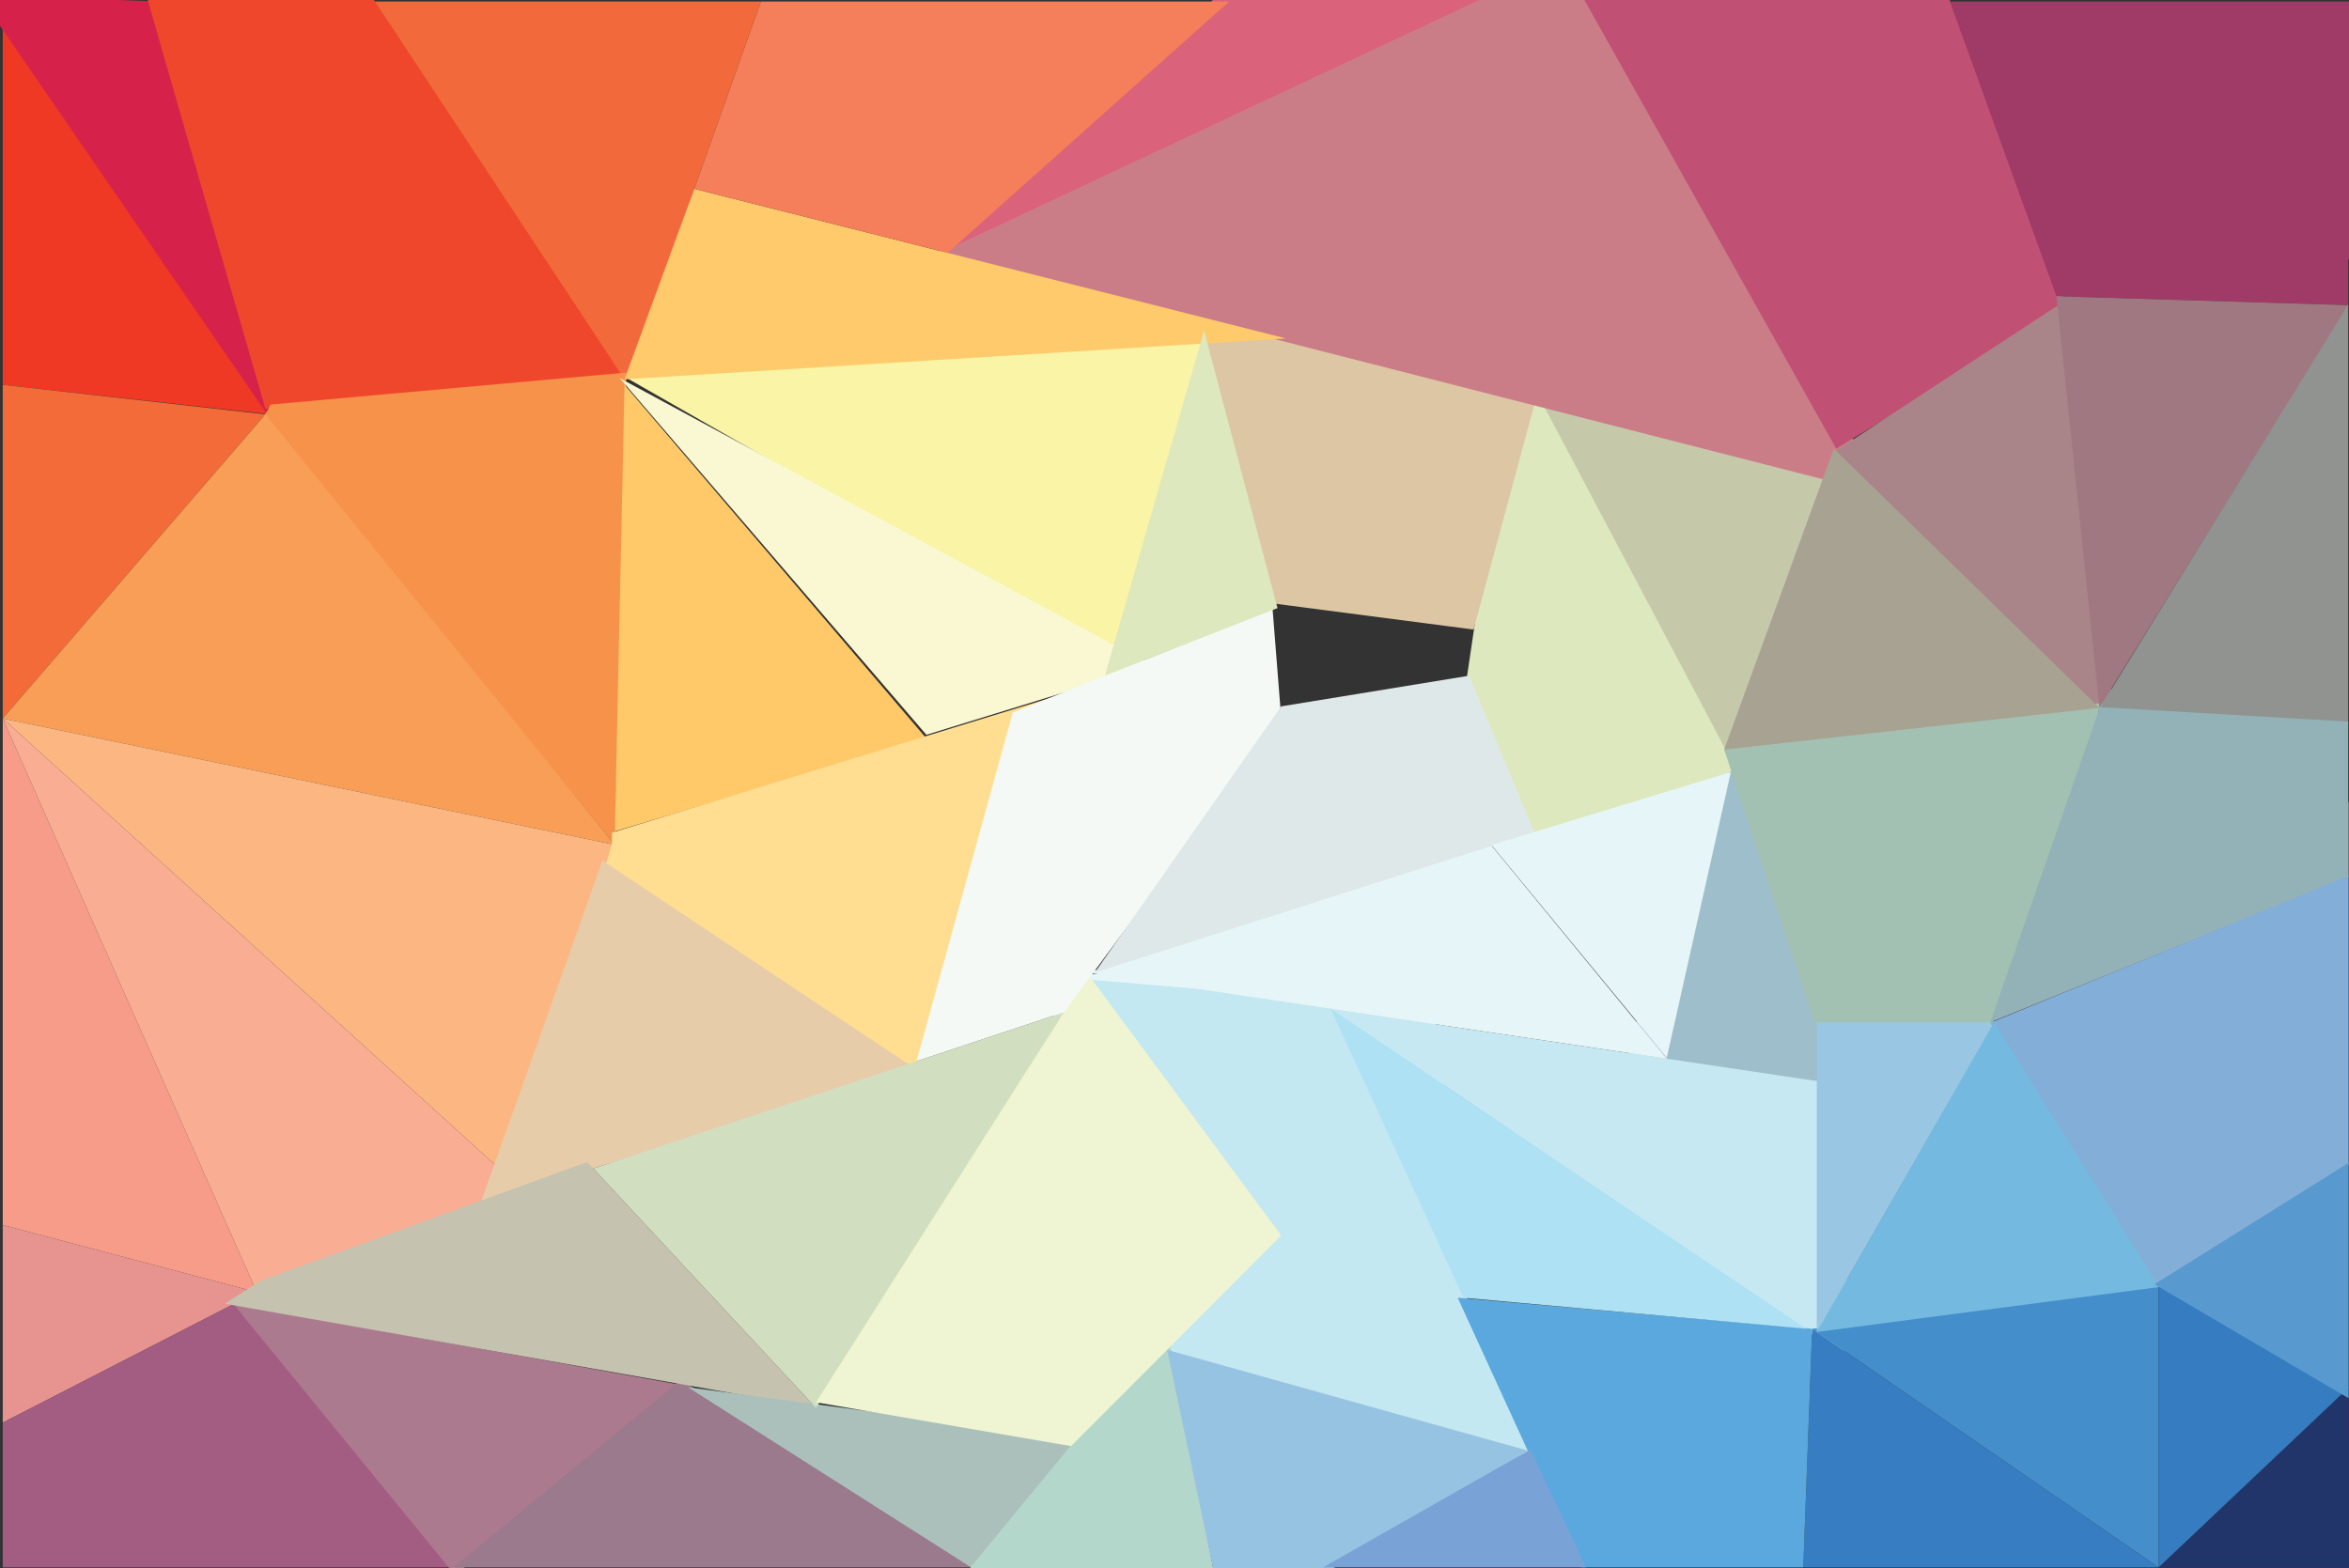 <svg id="Layer_1" data-name="Layer 1" xmlns="http://www.w3.org/2000/svg" viewBox="0 0 4231.26 2825.48"><rect x="0" y="0" width="4231.26" height="2825.48" fill="#333333" stroke="none"/><defs><style>.cls-1{fill:#c5c9aa;}.cls-2{fill:#dee8be;}.cls-3{fill:#9fbecb;}.cls-4{fill:#e6f5f7;}.cls-5{fill:#dcc6a4;}.cls-6{fill:#f9f4a6;}.cls-7{fill:#c3e8f1;}.cls-8{fill:#c5e8f2;}.cls-9{fill:#db627b;}.cls-10{fill:#ca7d87;}.cls-11{fill:#c15174;}.cls-12{fill:#a98589;}.cls-13{fill:#ef3924;}.cls-14{fill:#d6224a;}.cls-15{fill:#f26a3b;}.cls-16{fill:#f26b38;}.cls-17{fill:#ef472c;}.cls-18{fill:#f7924b;}.cls-19{fill:#f89e57;}.cls-20{fill:#fbb681;}.cls-21{fill:#f79c88;}.cls-22{fill:#f9ae93;}.cls-23{fill:#e79491;}.cls-24{fill:#a35d82;}.cls-25{fill:#e7cca9;}.cls-26{fill:#ac7a8f;}.cls-27{fill:#9a7a8c;}.cls-28{fill:#ffca6b;}.cls-29{fill:#ffc96a;}.cls-30{fill:#ffde91;}.cls-31{fill:#f9f8d2;}.cls-32{fill:#c5c3b0;}.cls-33{fill:#abc0bb;}.cls-34{fill:#d1dfc0;}.cls-35{fill:#f47f5a;}.cls-36{fill:#b4d7cc;}.cls-37{fill:#eff4d2;}.cls-38{fill:#22356a;}.cls-39{fill:#458ecc;}.cls-40{fill:#357cc0;}.cls-41{fill:#367ec1;}.cls-42{fill:#5aa8dd;}.cls-43{fill:#a03a66;}.cls-44{fill:#f4f9f5;}.cls-45{fill:#a2c1b2;}.cls-46{fill:#99c6e2;}.cls-47{fill:#a8a292;}.cls-48{fill:#a07881;}.cls-49{fill:#90938f;}.cls-50{fill:#93b2b8;}.cls-51{fill:#83aed7;}.cls-52{fill:#74bae0;}.cls-53{fill:#97c3e2;}.cls-54{fill:#79a2d6;}.cls-55{fill:#589acf;}.cls-56{fill:#aee1f4;}.cls-57{fill:#dfe8e9;}</style></defs><title>background</title><polyline class="cls-1" points="2637.14 549.7 3105.68 1497.7 3432.99 1002.49 3105.68 595.68"/><polyline class="cls-2" points="2729.3 633.74 3177.48 1481.27 2744.08 1538.09 2637.14 1255.03"/><polyline class="cls-3" points="3040.84 1432.94 3257.55 1310.53 3535.75 1962.08 2914.68 1986.08"/><polyline class="cls-4" points="1823.4 1768.05 2377.81 1716.85 2325.75 1911.84"/><polyline class="cls-5" points="2115.76 595.68 2790.09 632.03 2654.31 1134.14 2233.86 1079.39"/><polyline class="cls-6" points="2050.52 1207.78 2168.89 595.68 1068.47 646.4"/><polyline class="cls-7" points="1841.99 1754.81 2582.83 1817.13 2625.74 2139.85 2211.12 2259.68"/><polyline class="cls-8" points="2396.85 1817.13 3341.82 1957.85 3321.06 2442.46"/><polyline class="cls-7" points="2798.2 2678.76 2512.32 2052.9 2503.29 2032.29 2069.96 2459.26"/><polygon class="cls-9" points="2184.83 0 1630.5 511.7 2781.95 0 2184.83 0"/><polygon class="cls-10" points="2664.48 0 1691.68 456.37 3351.24 880.68 3364.76 836.46 2870.92 0 2664.48 0"/><polygon class="cls-11" points="2853.94 0 3307.62 808.35 3723.66 554.29 3511.96 0 2853.94 0"/><polyline class="cls-12" points="3304.93 813.45 3732.03 533.7 3811.24 1322.27"/><polygon class="cls-13" points="4.95 33.67 487.45 746.43 4.95 693.24 4.95 33.67"/><polygon class="cls-14" points="0 46.52 486.92 754.7 266.91 1.92 210.49 0 0 0 0 46.52"/><polyline class="cls-15" points="1124.98 693.27 1370.62 2.7 668.94 2.7"/><polygon class="cls-16" points="4.95 1294.39 478.07 746.43 4.95 693.27 4.95 1294.39"/><polygon class="cls-17" points="266 0 478.07 736.43 1124.98 683.27 673.76 0 266 0"/><path class="cls-18" d="M1127.72,668.48l-20.45,850.67-645-786.31,12.16,14.83,7.59-11.6,5.19-9.94" transform="translate(0.26 2.7)"/><polygon class="cls-19" points="478.07 746.43 1107.53 1521.85 4.95 1294.39 478.07 746.43"/><polygon class="cls-20" points="4.95 1294.39 937.5 2139.85 1107.53 1521.85 4.95 1294.39"/><polygon class="cls-21" points="4.95 1294.39 4.95 2207 462.51 2327.87 4.95 1294.39"/><polyline class="cls-22" points="937.5 2139.85 462.51 2327.87 4.95 1294.39"/><polyline class="cls-23" points="4.95 2207 4.95 2562.89 462.51 2327.87"/><path class="cls-23" d="M635.07,2573.62" transform="translate(0.26 2.7)"/><path class="cls-23" d="M795,2610.55" transform="translate(0.26 2.7)"/><path class="cls-22" d="M1188,2610.55" transform="translate(0.26 2.7)"/><polyline class="cls-24" points="4.95 2823.7 836.26 2823.7 420.61 2349.39 4.95 2562.89"/><polyline class="cls-25" points="865.34 2168.41 1650.93 1923.17 1085.54 1549.39"/><path class="cls-25" d="M1080,2703" transform="translate(0.26 2.7)"/><polygon class="cls-26" points="834.46 2825.48 1241.86 2497.7 439.64 2352.83 420.61 2349.39 809.75 2825.48 834.46 2825.48"/><polyline class="cls-27" points="816.8 2823.7 1768.26 2823.7 1226.4 2485.7"/><line class="cls-26" x1="1258.13" y1="2055.91" x2="1420.26" y2="2525.96"/><polygon class="cls-28" points="1124.98 683.27 2316.26 609.7 1250.59 340.14 1124.98 683.27"/><polyline class="cls-29" points="1124.98 693.27 1668.26 1329.7 1107.53 1497.7"/><polyline class="cls-30" points="1646.81 1924.17 1092.28 1555.18 1102.1 1519.26 1102.56 1499.93 1667.25 1326.39 1916.8 1249.71"/><polyline class="cls-31" points="2074.83 1198.68 1668.72 1323.77 1116.38 681.21"/><polyline class="cls-32" points="405.05 2348.66 1469.95 2536.47 1057.69 2093.4 469.97 2307.06"/><path class="cls-32" d="M1469.69,2533.77" transform="translate(0.26 2.7)"/><polyline class="cls-33" points="1749.29 2823.7 1949.1 2593.43 1239.16 2499.11"/><polyline class="cls-34" points="1469.95 2536.47 1068.47 2105 1080.26 2101.32 1916.8 1823.56"/><polyline class="cls-35" points="1370.62 2.7 2214.09 2.7 1707 455.59 1250.59 340.14"/><polygon class="cls-36" points="2185.34 2825.48 2102.11 2393.87 1746.78 2825.48 2185.34 2825.48"/><polyline class="cls-37" points="1469.95 2526.34 1959.87 1754.81 2307.91 2225.86 2102.37 2431.76 1929.22 2605.22"/><polygon class="cls-38" points="4230.55 2591.41 4230.55 2499.79 3888.26 2823.7 4231.26 2823.7 4231.26 2591.41 4230.55 2591.41"/><polygon class="cls-39" points="3264.26 2393.87 3888.26 2823.7 3888.26 2314.94 3264.26 2393.87"/><polygon class="cls-40" points="4230.55 2498.73 3888.26 2314.94 3888.26 2823.7 4230.55 2499.79 4230.55 2498.73"/><polyline class="cls-41" points="2940.26 2823.7 3248.26 2823.7 3264.26 2393.87 3888.26 2823.7"/><polyline class="cls-42" points="2625.74 2337.89 2848.26 2823.7 3248.26 2823.7 3264.26 2393.87"/><polygon class="cls-43" points="4229.77 467.36 4231.26 467.36 4231.26 2.7 3512.26 2.7 3704.26 533.7 4229.77 549.65 4229.77 467.36"/><polyline class="cls-44" points="1916.8 1823.56 2307.91 1294.39 2292.26 1096.52 1824.26 1283.7 1650.93 1911.84"/><polyline class="cls-45" points="3271.62 1849.82 3587.31 1849.82 3789.68 1265.82 3105.68 1350.26"/><path class="cls-42" d="M3292.5,2120" transform="translate(0.26 2.7)"/><polyline class="cls-46" points="3272.68 2399.56 3593.3 1841.77 3272.68 1841.77"/><polyline class="cls-47" points="3303.26 808.35 3781.68 1275.25 3105.68 1350.42"/><path class="cls-46" d="M3584.77,1839.07" transform="translate(0.26 2.7)"/><polygon class="cls-48" points="4229.77 549.65 3704.26 533.7 3781.68 1275.25 4229.77 552.11 4229.77 549.65"/><polygon class="cls-49" points="4229.77 548.73 3778.68 1281.55 4229.77 1302.95 4229.77 548.73"/><polygon class="cls-50" points="4230.55 1444.81 4229.77 1444.81 4229.77 1300.05 3782.58 1273.86 3585.03 1841.77 4230.55 1579.64 4230.55 1444.81"/><polygon class="cls-51" points="4230.55 1577.72 3585.03 1842.51 3884.06 2316.94 4230.55 2100.11 4230.55 1577.72"/><polyline class="cls-52" points="3592 1841.97 3889.09 2318.61 3272.37 2399.56"/><line class="cls-42" x1="2798.85" y1="2789.87" x2="2572.27" y2="2300.41"/><polygon class="cls-53" points="2401.17 2825.48 2751.87 2613.25 2102.37 2431.76 2185.22 2825.48 2401.17 2825.48"/><polyline class="cls-54" points="2383.12 2823.7 2856.87 2823.7 2757.02 2611.08"/><polygon class="cls-55" points="4230.55 2094.91 3880.75 2313.71 4230.55 2519.02 4230.55 2094.91"/><polyline class="cls-4" points="3002.34 1907.3 2998.2 1902.25 2685.56 1521.85 1959.87 1752.1"/><polyline class="cls-56" points="2396.85 1817.13 2636.03 2337.89 3253.67 2393.87"/><line class="cls-56" x1="3287.09" y1="2415.74" x2="3300.08" y2="1911.84"/><path class="cls-6" d="M1959.61,1247" transform="translate(0.26 2.7)"/><polyline class="cls-2" points="1990.22 1217.32 2301.19 1095.48 2168.89 595.68"/><polyline class="cls-57" points="2763.78 1499.4 2684.64 1524.66 2680.8 1525.89 2661.26 1532.13 1972.04 1752.17 2307.58 1272.6 2646.24 1217.32"/><path class="cls-2" d="M2270.83,1057.34" transform="translate(0.26 2.7)"/><line class="cls-57" x1="2645.9" y1="1223" x2="2683.05" y2="1511.98"/><polyline class="cls-4" points="2686.34 1522.33 3117.77 1390.98 3002.34 1905.64"/></svg>